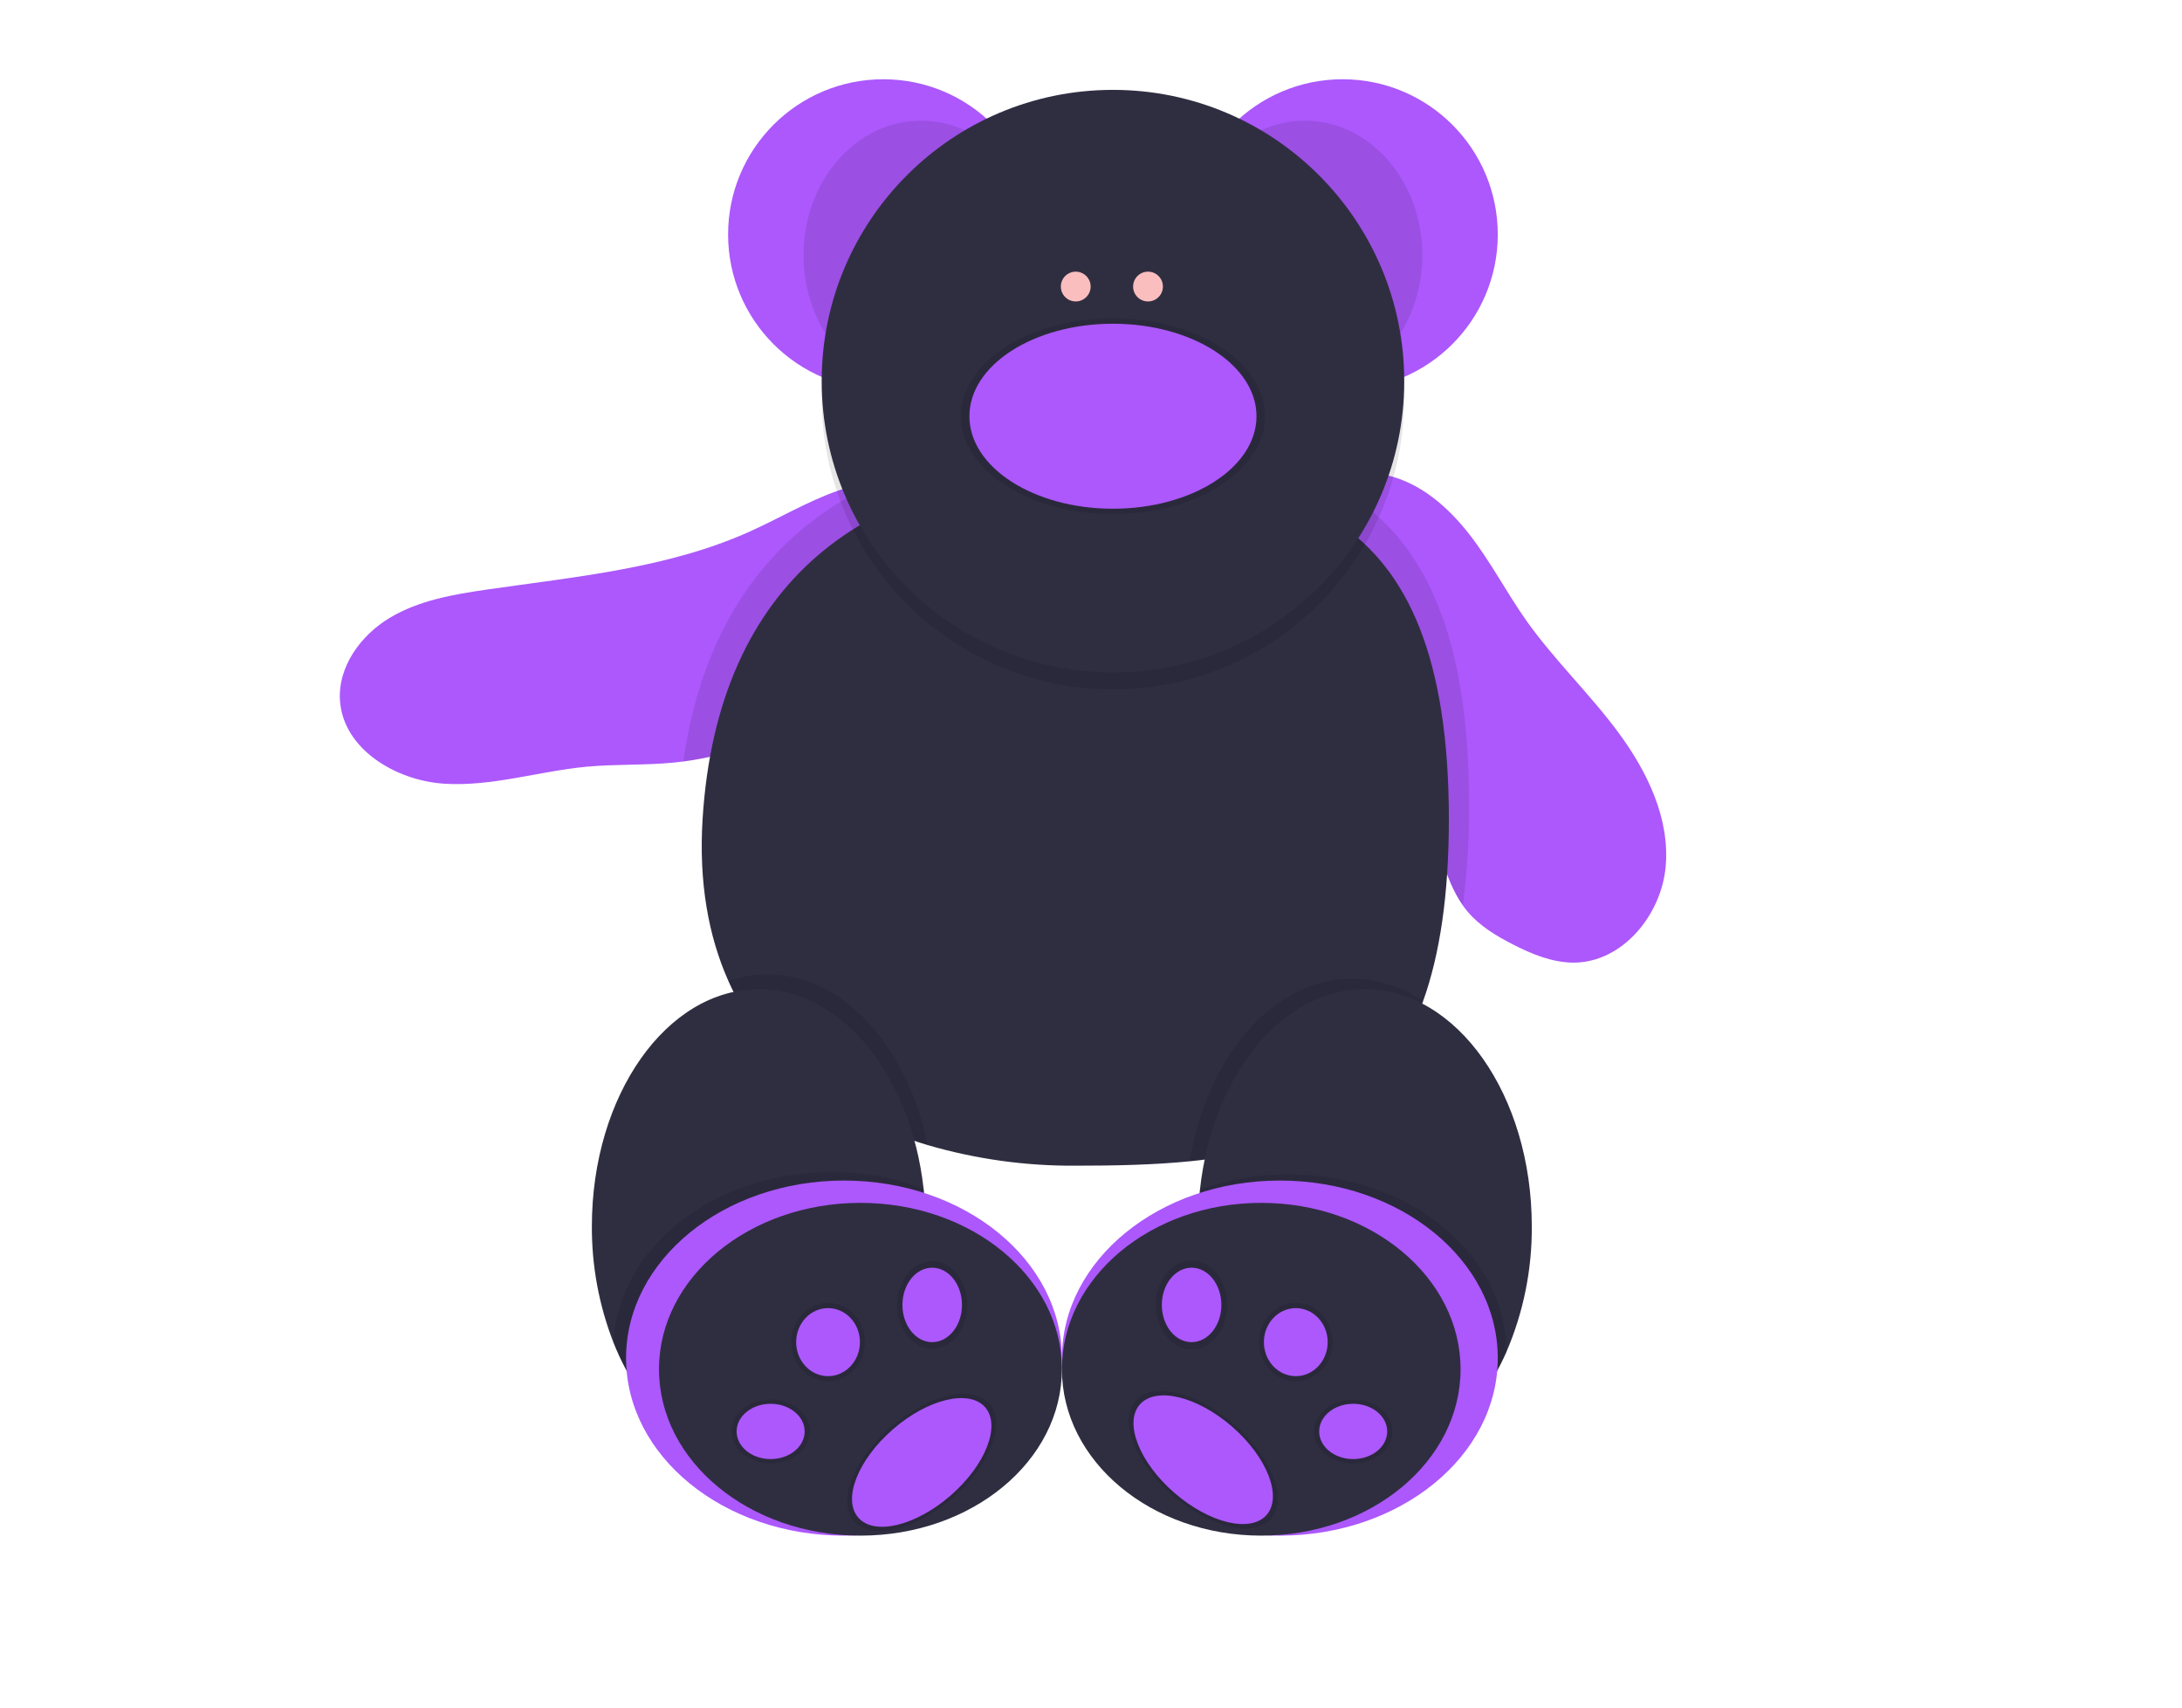 <?xml version="1.0" encoding="utf-8"?>
<svg data-name="Layer 1" width="1071.08" height="838.44" viewBox="544.011 337.326 459.798 466.992" xmlns="http://www.w3.org/2000/svg">
  <title>teddy bear</title>
  <circle cx="717.123" cy="401.427" r="42.431" style="fill: rgb(172, 88, 252);"/>
  <circle cx="842.693" cy="401.427" r="42.431" style="fill: rgb(172, 88, 252);"/>
  <ellipse cx="832.371" cy="407.095" rx="32.118" ry="36.763" opacity="0.1" style=""/>
  <ellipse cx="727.445" cy="407.095" rx="32.118" ry="36.763" opacity="0.1" style=""/>
  <path d="M 931.019 574.349 C 929.799 587.554 919.211 600.445 905.946 600.524 C 900.042 600.524 894.463 598.211 889.218 595.525 C 884.672 593.193 880.184 590.496 876.888 586.59 C 876.406 586.019 875.963 585.439 875.54 584.838 C 870.285 577.379 869.183 567.48 864.607 559.451 C 856.391 545.015 838.836 539.17 822.678 535.322 C 805.64 531.259 788.399 528.099 771.027 525.856 C 759.219 524.321 747.224 523.219 735.396 524.675 C 710.225 527.775 687.494 542.22 662.431 545.527 C 661.584 545.635 660.738 545.733 659.882 545.822 C 652.01 546.609 644.03 546.215 636.138 546.944 C 623.001 548.154 610.071 552.484 596.905 551.588 C 583.739 550.693 569.52 542.112 568.585 528.956 C 567.925 519.686 574.223 511.017 582.194 506.245 C 590.164 501.472 599.581 499.848 608.762 498.52 C 633.136 494.987 658.16 492.744 680.596 482.668 C 688.625 479.066 696.242 474.49 704.537 471.558 C 708.227 470.231 712.062 469.35 715.961 468.931 C 720.841 468.371 725.784 469.002 730.367 470.771 L 718.559 475.258 L 833.857 467.12 L 838.403 466.805 C 843.864 466.421 849.424 466.038 854.767 467.248 C 863.958 469.334 871.496 475.927 877.311 483.366 C 883.127 490.805 887.466 499.258 892.918 506.983 C 900.583 517.807 910.295 527.017 918.158 537.684 C 926.02 548.351 932.229 561.153 931.019 574.349 Z" style="fill: rgb(172, 88, 252);"/>
  <path d="M 877.282 557.364 C 877.336 566.55 876.767 575.729 875.579 584.838 C 870.325 577.379 869.223 567.48 864.647 559.451 C 856.43 545.015 838.875 539.17 822.718 535.322 C 805.679 531.259 788.438 528.099 771.067 525.856 C 759.258 524.321 747.263 523.219 735.435 524.675 C 710.264 527.775 687.533 542.22 662.47 545.527 C 667.922 506.599 687.612 481.664 716.05 468.921 C 731.489 462.033 749.507 458.687 769.276 458.687 C 793.542 458.687 815.928 459.671 833.965 467.11 C 860.258 477.934 877.282 502.417 877.282 557.364 Z" opacity="0.1" style=""/>
  <path d="M 871.751 561.291 C 871.751 582.083 869.262 598.339 864.716 611.033 C 853.557 642.157 830.088 651.909 800.882 654.841 C 791.042 655.825 780.602 656.042 769.738 656.042 C 756.045 656.143 742.411 654.247 729.265 650.413 C 704.911 643.082 684.925 628.411 674.761 605.522 C 669.28 593.202 666.652 578.511 667.715 561.291 C 671.789 495.598 713.393 466.51 769.738 466.51 C 826.083 466.51 871.751 472.345 871.751 561.291 Z" fill="#2f2e41" style=""/>
  <circle cx="779.913" cy="446.19" r="79.637" opacity="0.1" style=""/>
  <circle cx="779.913" cy="441.535" r="79.637" fill="#2f2e41" style=""/>
  <circle cx="769.738" cy="415.675" r="4.074" fill="#fbbebe" style=""/>
  <circle cx="789.497" cy="415.675" r="4.074" fill="#fbbebe" style=""/>
  <ellipse cx="779.913" cy="451.13" rx="41.565" ry="26.785" opacity="0.1" style=""/>
  <ellipse cx="779.913" cy="451.13" rx="39.243" ry="25.289" style="fill: rgb(172, 88, 252);"/>
  <path d="M 729.265 650.413 C 704.911 643.082 684.925 628.411 674.761 605.522 C 678.197 604.332 681.809 603.723 685.447 603.722 C 706.22 603.722 723.745 623.432 729.265 650.413 Z" opacity="0.1" style=""/>
  <path d="M 728.754 672.613 C 728.754 708.402 708.325 737.42 683.125 737.42 C 666.052 737.42 651.174 724.116 643.351 704.397 C 639.401 694.268 637.397 683.484 637.446 672.613 C 637.446 636.814 657.885 607.795 683.085 607.795 C 705.826 607.795 724.69 631.412 728.144 662.369 C 728.542 665.769 728.746 669.189 728.754 672.613 Z" fill="#2f2e41" style=""/>
  <path d="M 728.754 672.613 C 728.754 708.402 708.325 737.42 683.125 737.42 C 666.052 737.42 651.174 724.116 643.351 704.397 C 644.59 678.487 670.765 657.784 702.884 657.784 C 711.54 657.735 720.132 659.276 728.232 662.33 C 728.603 665.744 728.777 669.179 728.754 672.613 Z" opacity="0.1" style=""/>
  <ellipse cx="706.377" cy="708.648" rx="59.582" ry="48.542" style="fill: rgb(172, 88, 252);"/>
  <ellipse cx="710.874" cy="711.698" rx="55.076" ry="45.491" fill="#2f2e41" style=""/>
  <ellipse cx="730.495" cy="694.114" rx="9.594" ry="11.985" opacity="0.1" style=""/>
  <ellipse cx="730.495" cy="694.114" rx="8.138" ry="10.175" style="fill: rgb(172, 88, 252);"/>
  <ellipse cx="702.018" cy="704.288" rx="10.086" ry="10.755" opacity="0.1" style=""/>
  <ellipse cx="702.018" cy="704.288" rx="8.718" ry="9.299" style="fill: rgb(172, 88, 252);"/>
  <ellipse cx="686.323" cy="728.702" rx="10.755" ry="8.738" opacity="0.1" style=""/>
  <ellipse cx="686.323" cy="728.702" rx="9.299" ry="7.557" style="fill: rgb(172, 88, 252);"/>
  <ellipse cx="663.25" cy="756.69" rx="24.581" ry="12.851" transform="matrix(0.755, -0.656, 0.656, 0.755, -269.516, 600.972)" opacity="0.1" style=""/>
  <ellipse cx="663.25" cy="756.69" rx="22.977" ry="12.005" transform="matrix(0.755, -0.656, 0.656, 0.755, -269.516, 600.972)" style="fill: rgb(172, 88, 252);"/>
  <path d="M 864.716 611.033 C 853.557 642.157 830.088 651.909 800.882 654.841 C 805.606 626.206 823.702 604.883 845.301 604.883 C 852.242 604.941 859.006 607.083 864.716 611.033 Z" opacity="0.1" style=""/>
  <path d="M 894.423 672.613 C 894.507 684.453 892.131 696.18 887.447 707.054 C 879.378 725.297 865.08 737.42 848.794 737.42 C 823.594 737.42 803.165 708.402 803.165 672.613 C 803.159 669.244 803.34 665.876 803.706 662.527 C 807.121 631.52 826.004 607.795 848.794 607.795 C 873.995 607.795 894.423 636.814 894.423 672.613 Z" fill="#2f2e41" style=""/>
  <path d="M 887.447 706.906 L 887.447 707.054 C 879.378 725.297 865.08 737.42 848.794 737.42 C 823.594 737.42 803.165 708.402 803.165 672.613 C 803.159 669.244 803.34 665.876 803.706 662.527 C 811.458 659.759 819.633 658.359 827.864 658.394 C 860.77 658.394 887.447 680.091 887.447 706.906 Z" opacity="0.1" style=""/>
  <ellipse cx="825.542" cy="708.648" rx="59.582" ry="48.542" style="fill: rgb(172, 88, 252);"/>
  <ellipse cx="820.454" cy="711.698" rx="54.495" ry="45.491" fill="#2f2e41" style=""/>
  <ellipse cx="801.414" cy="694.114" rx="9.761" ry="12.212" opacity="0.1" style=""/>
  <ellipse cx="801.414" cy="694.114" rx="8.138" ry="10.175" style="fill: rgb(172, 88, 252);"/>
  <ellipse cx="829.901" cy="704.288" rx="10.086" ry="10.755" opacity="0.1" style=""/>
  <ellipse cx="829.901" cy="704.288" rx="8.718" ry="9.299" style="fill: rgb(172, 88, 252);"/>
  <ellipse cx="845.596" cy="728.702" rx="10.755" ry="8.738" opacity="0.1" style=""/>
  <ellipse cx="845.596" cy="728.702" rx="9.299" ry="7.557" style="fill: rgb(172, 88, 252);"/>
  <ellipse cx="741.42" cy="756.69" rx="12.851" ry="24.581" transform="matrix(0.656, -0.755, 0.755, 0.656, -253.085, 799.819)" opacity="0.1" style=""/>
  <ellipse cx="741.42" cy="756.69" rx="12.005" ry="22.977" transform="matrix(0.656, -0.755, 0.755, 0.656, -253.085, 799.819)" style="fill: rgb(172, 88, 252);"/>
</svg>